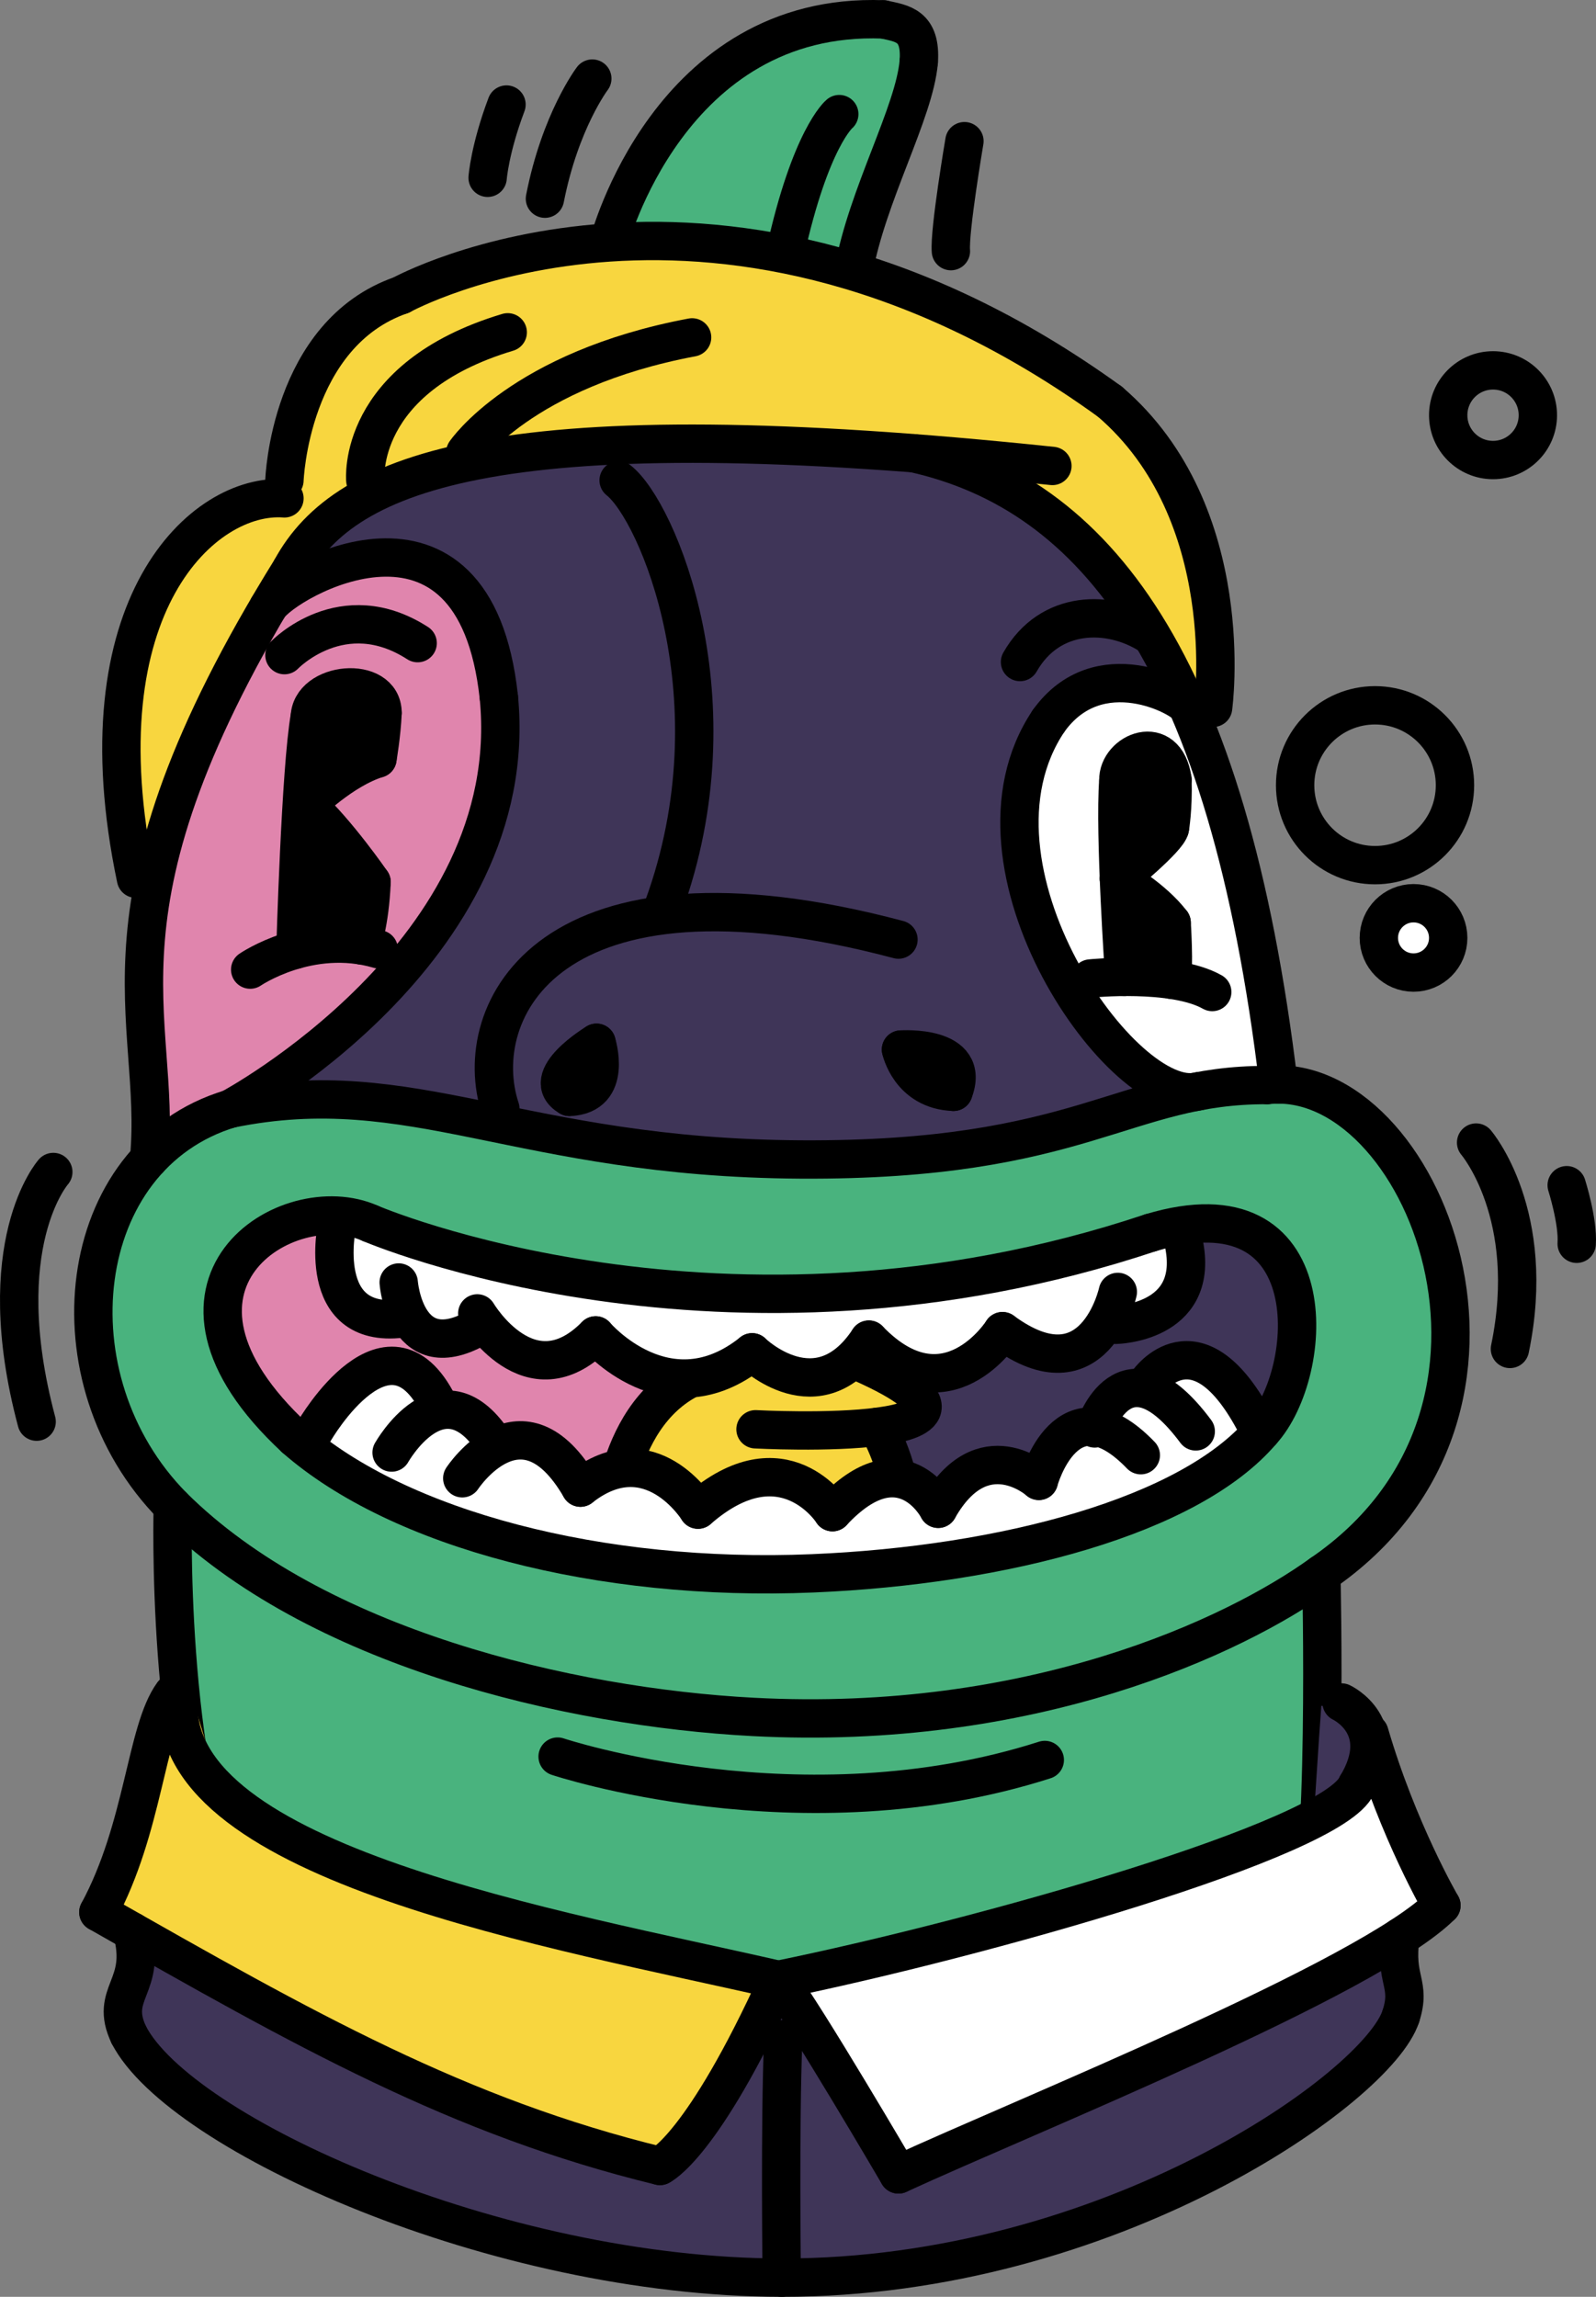 <svg version="1.1" xmlns="http://www.w3.org/2000/svg" xmlns:xlink="http://www.w3.org/1999/xlink" x="0px" y="0px"
	 viewBox="0 0 353.825 509.189" style="enable-background:new 0 0 353.825 509.189;" xml:space="preserve">
<rect x="0" y="0" width="353.825" height="509.189" fill="#808080" stroke="none"/>
<g id="n0401">
	<g>
		<g>
			<path style="fill:#49B37E;" d="M56.816,437.815c-2.667-2-15.077-26.37-16.205-56.852c-1.128-30.481,1.128-60.242,0-64.695
				c-1.128-4.453,87.577,49.547,87.577,49.547l159.367-24l5.381,9.439c0,0-5.31,71.44-5.381,75.668
				c-0.071,4.228-2.191,36.227-22.465,38.893c-20.273,2.667-169.102,19.333-199.688,0C34.816,446.482,56.816,437.815,56.816,437.815
				z"/>
			
				<path style="fill:none;stroke:#000000;stroke-width:8.504;stroke-linecap:round;stroke-linejoin:round;stroke-miterlimit:22.926;" d="
				M38.31,333.923c0,0-1.715,57.761,12.454,88.255"/>
			
				<path style="fill:none;stroke:#000000;stroke-width:8.504;stroke-linecap:round;stroke-linejoin:round;stroke-miterlimit:22.926;" d="
				M292.935,348.923c0,0,1.586,68.708-3.713,77.342"/>
		</g>
		<g>
			<polygon style="fill-rule:evenodd;clip-rule:evenodd;fill:#3F3558;" points="292.933,378.16 299.894,379.088 303.595,384.225 
				303.119,390.913 299.173,397.985 291.251,403.235 291.91,393.127 292.443,384.965 292.933,378.16 			"/>
			<polygon style="fill-rule:evenodd;clip-rule:evenodd;fill:#FFFFFF;" points="172.559,438.923 186.208,460.274 199.183,482.048 
				226.681,469.927 251.453,459.041 276.371,446.246 302.316,434.281 319.558,422.423 313.357,406.093 306.505,384.824 
				301.796,394.024 283.908,406.714 254.808,417.184 231.949,424.176 204.96,431.354 187.041,435.78 172.559,438.923 			"/>
			<polygon style="fill-rule:evenodd;clip-rule:evenodd;fill:#F8D63F;" points="146.309,480.173 157.261,467.65 165.117,454.185 
				172.559,438.923 153.251,434.373 123.597,426.897 94.086,418.385 68.395,409.178 50.764,400.178 45.8,386.857 42.954,377.429 
				37.184,378.173 32.795,389.477 29.699,402.765 26.06,414.56 21.809,423.923 39.951,434.212 58.905,444.681 78.782,454.978 
				101.537,465.382 121.92,473.094 146.309,480.173 			"/>
			<polygon style="fill-rule:evenodd;clip-rule:evenodd;fill:#3F3558;" points="30.88,429.067 29.315,438.532 27.238,446.064 
				32.995,457.289 45.744,466.871 65.094,479.548 83.273,487.706 102.092,494.349 122.599,499.778 142.393,503.268 160.677,504.859 
				173.312,504.936 188.369,503.699 208.392,499.997 230.945,493.541 250.369,486.256 271.581,476.436 287.925,467.21 
				303.591,455.805 310.173,447.959 311.347,442.151 310.462,429.378 297.775,436.795 278.962,446.34 258.064,456.07 
				237.386,465.222 216.68,474.279 199.183,482.048 191.586,469.214 182.347,453.958 172.559,438.923 166.338,451.838 
				160.009,463.279 152.143,474.663 146.309,480.173 121.92,473.094 95.563,462.821 70.855,450.982 51.102,440.426 30.88,429.067 
							"/>
			
				<path style="fill:none;stroke:#000000;stroke-width:8.504;stroke-linecap:round;stroke-linejoin:round;stroke-miterlimit:22.926;" d="
				M39.566,377.429c-1.256,35.804,83.867,50.244,132.993,61.494"/>
			
				<path style="fill:none;stroke:#000000;stroke-width:8.504;stroke-linecap:round;stroke-linejoin:round;stroke-miterlimit:22.926;" d="
				M300.808,395.798c-5.25,12-83.913,34.074-128.25,43.125"/>
			
				<path style="fill:none;stroke:#000000;stroke-width:8.504;stroke-linecap:round;stroke-linejoin:round;stroke-miterlimit:22.926;" d="
				M199.183,482.048c0,0-20.625-35.25-26.624-43.125"/>
			
				<path style="fill:none;stroke:#000000;stroke-width:8.504;stroke-linecap:round;stroke-linejoin:round;stroke-miterlimit:22.926;" d="
				M146.309,480.173c0,0,9.375-4.125,26.25-41.25"/>
			
				<path style="fill:none;stroke:#000000;stroke-width:8.504;stroke-linecap:round;stroke-linejoin:round;stroke-miterlimit:22.926;" d="
				M38.31,375.489c-6,8.25-6.376,29.684-16.501,48.434"/>
			
				<path style="fill:none;stroke:#000000;stroke-width:8.504;stroke-linecap:round;stroke-linejoin:round;stroke-miterlimit:22.926;" d="
				M146.309,480.173c-44.625-10.875-78.695-30.166-124.5-56.25"/>
			
				<path style="fill:none;stroke:#000000;stroke-width:8.504;stroke-linecap:round;stroke-linejoin:round;stroke-miterlimit:22.926;" d="
				M319.558,422.423c-16.125,16.125-91.875,46.5-120.375,59.625"/>
			
				<path style="fill:none;stroke:#000000;stroke-width:8.504;stroke-linecap:round;stroke-linejoin:round;stroke-miterlimit:22.926;" d="
				M297.423,377.429c0,0,11.26,5.244,3.385,18.369"/>
			
				<path style="fill:none;stroke:#000000;stroke-width:8.504;stroke-linecap:round;stroke-linejoin:round;stroke-miterlimit:22.926;" d="
				M319.558,422.423c0,0-9.664-16.577-15.963-38.198"/>
			
				<path style="fill:none;stroke:#000000;stroke-width:8.504;stroke-linecap:round;stroke-linejoin:round;stroke-miterlimit:22.926;" d="
				M28.559,451.11c11.318,21.958,81.444,53.759,144.753,53.826c72.746,0.077,132.183-42.244,137.247-57.951"/>
			
				<path style="fill:none;stroke:#000000;stroke-width:8.504;stroke-linecap:round;stroke-linejoin:round;stroke-miterlimit:22.926;" d="
				M310.462,429.378c-1.353,9.742,2.469,10.272,0.098,17.607"/>
			
				<path style="fill:none;stroke:#000000;stroke-width:8.504;stroke-linecap:round;stroke-linejoin:round;stroke-miterlimit:22.926;" d="
				M29.279,428.173c3.375,12.376-5.184,13.562-0.72,22.938"/>
			
				<path style="fill:none;stroke:#000000;stroke-width:8.504;stroke-linecap:round;stroke-linejoin:round;stroke-miterlimit:22.926;" d="
				M173.312,504.936c0,0-0.455-33.974,0.33-52.889"/>
		</g>
	</g>
</g>
<g id="n0402_1_">
	<g>
		<polygon style="fill-rule:evenodd;clip-rule:evenodd;fill:#49B37E;" points="134.969,53.753 142.214,36.681 154.005,20.789 
			171.772,8.522 195.81,4.297 202.205,6.947 203.685,13.672 199.717,28.247 195.081,40.411 189.21,60.162 174.06,56.047 
			154.309,53.738 134.969,53.753 		"/>
		
			<path style="fill:none;stroke:#000000;stroke-width:8.504;stroke-linecap:round;stroke-linejoin:round;stroke-miterlimit:22.926;" d="
			M186.06,25.297c0,0-6.375,5.25-12,30.75"/>
		
			<path style="fill:none;stroke:#000000;stroke-width:8.504;stroke-linecap:round;stroke-linejoin:round;stroke-miterlimit:22.926;" d="
			M131.31,17.422c0,0-7.125,9.375-10.5,26.625"/>
		
			<path style="fill:none;stroke:#000000;stroke-width:8.504;stroke-linecap:round;stroke-linejoin:round;stroke-miterlimit:22.926;" d="
			M108.105,39.418c0,0,0.458-6.358,4.181-16.241"/>
		
			<path style="fill:none;stroke:#000000;stroke-width:8.504;stroke-linecap:round;stroke-linejoin:round;stroke-miterlimit:22.926;" d="
			M213.81,31.297c0,0-3.375,19.875-3,24.375"/>
		
			<path style="fill:none;stroke:#000000;stroke-width:8.504;stroke-linecap:round;stroke-linejoin:round;stroke-miterlimit:22.926;" d="
			M195.81,4.297c4.229,0.92,8.438,1.312,7.875,9.375"/>
		
			<path style="fill:none;stroke:#000000;stroke-width:8.504;stroke-linecap:round;stroke-linejoin:round;stroke-miterlimit:22.926;" d="
			M189.21,60.162c3-16.875,13.537-35.24,14.475-46.49"/>
		
			<path style="fill:none;stroke:#000000;stroke-width:8.504;stroke-linecap:round;stroke-linejoin:round;stroke-miterlimit:22.926;" d="
			M134.969,53.753c0,0,13.31-51.237,60.841-49.456"/>
	</g>
</g>
<g id="n0403">
	<g>
		<path style="fill-rule:evenodd;clip-rule:evenodd;fill:#E085AD;" d="M129.667,266.186c-1.242,16.184,8.322-10.764,2.848,0
			c-5.474,10.765-7.412,5.092,2.444,13.384c9.856,8.291,28.599,13.499,25.56,30.805c-3.038,17.307-11.508,45.436-34.273,42.148
			c-22.765-3.288-76.882-12.454-76.882-12.454s-18.511-52.458-11.055-79.059C39.552,256.577,130.909,250.003,129.667,266.186z"/>
		<path style="fill-rule:evenodd;clip-rule:evenodd;fill:#3F3558;" d="M292.737,345.714c0,0-138.187,19.718-164.054,8.163
			c-25.867-11.557,82.461-25.642-44.624-89.188c-2.211-1.105,196.876-2.202,196.876-2.202s10.287,11.906,8.287,27.773
			c-2,15.868,3.935,25.756,3.935,25.756L292.737,345.714"/>
		<g>
			<path style="fill-rule:evenodd;clip-rule:evenodd;fill:#F8D63F;" d="M198.046,325.562l-3.524-9.246l6.438-1.347l3.555-3.351
				l-3.278-3.962l-7.659-4.328l-6.499-0.404c0,0-10.013-8.942-36.524,2.658c-4.739,3.149-7.291,8.219-7.291,8.219l-3.24,5.759
				l-4.708,21.165l11.25,1.007l8,1.75l6.283-2.757l7.801-2.09l7.939,1.847l9.423,0.243l6.539-1.493l7.765-0.75L198.046,325.562z"/>
			
				<path style="fill:none;stroke:#000000;stroke-width:8.504;stroke-linecap:round;stroke-linejoin:round;stroke-miterlimit:22.926;" d="
				M189.069,301.298c44.636,19.126-21.574,15.562-21.574,15.562"/>
			
				<path style="fill:none;stroke:#000000;stroke-width:8.504;stroke-linecap:round;stroke-linejoin:round;stroke-miterlimit:22.926;" d="
				M194.522,316.316c0,0,5.794,9.246,5.794,22.166"/>
			
				<path style="fill:none;stroke:#000000;stroke-width:8.504;stroke-linecap:round;stroke-linejoin:round;stroke-miterlimit:22.926;" d="
				M135.316,340.726c0,0,0-26.243,17.777-35.162c0,0,11.855-9.648,35.976-4.266"/>
		</g>
		<g>
			<polygon style="fill-rule:evenodd;clip-rule:evenodd;fill:#F8D63F;" points="29.31,187.672 35.701,188.453 41.53,170.679 
				50.401,151.109 60.686,132.54 72.363,116.287 87.705,107.141 112.932,100.839 144.787,98.449 169.312,98.626 198.88,100.205 
				224.555,109.009 243.171,124.263 252.371,136.221 259.806,149.186 263.352,156.788 268.935,156.922 269.069,138.513 
				265.61,120.11 257.449,102.148 242.292,86.38 224.451,75.248 197.178,62.8 169.47,55.511 141.188,53.467 115.879,56.371 
				92.691,63.62 75.881,73.329 66,88.828 63.06,102.172 64.126,108.381 50.851,114.151 37.158,127.924 29.598,144.295 
				26.842,163.02 29.31,187.672 			"/>
			<polygon style="fill-rule:evenodd;clip-rule:evenodd;fill:#E085AD;" points="33.052,256.953 44.206,248.535 56.224,242.734 
				72.947,230.525 87.482,216.513 102.321,195.303 109.471,175.471 110.196,151.462 103.468,132.594 89.778,123.925 70.277,127.218 
				60.686,132.54 47.527,156.934 38.146,180.996 32.932,202.45 32.145,226.161 33.091,240.172 33.052,256.953 			"/>
			<polygon style="fill-rule:evenodd;clip-rule:evenodd;" points="65.496,210.549 73.572,209.229 80.153,209.593 82.371,195.547 
				75.63,186.623 68.063,178.395 76.747,171.511 83.684,168.171 84.808,158.047 80.766,152.84 76.55,152.439 68.901,157.604 
				67.775,166.291 65.922,198.343 65.496,210.549 			"/>
			<path style="fill-rule:evenodd;clip-rule:evenodd;fill:#FFFFFF;" d="M264.816,242.095c0.947-0.183-10.966-4.027-10.966-4.027
				l-11.796-12.061l-10.761-18.974l-5.16-21.07l1.045-13.978l6.644-13.885l11.414-6.432l18.106,5.097l6.012,15.79l6.091,21.524
				l3.134,14.559l2.705,15.703l2.182,16.072L264.816,242.095L264.816,242.095z"/>
			<polygon style="fill-rule:evenodd;clip-rule:evenodd;" points="249.243,216.57 255.475,216.757 259.72,217.21 259.746,204.547 
				251.316,196.906 252.373,191.143 259.371,183.546 259.962,174.373 258.162,168.246 251.736,167.102 247.933,173.046 
				247.813,187.308 248.478,203.792 249.243,216.57 			"/>
			<path style="fill-rule:evenodd;clip-rule:evenodd;fill:#49B37E;" d="M318.54,275.355l-12.215-22.79l-15.639-10.98l-29.034,2.161
				l-29.523,7.529l-29.989,4.893l-29.357,0.816l-29.839-2.199l-26.204-4.413l-25.344-4.896l-24.553-1.645l-18.794,2.996
				l-14.997,10.126l-7.039,10.257l-4.405,13.449l-0.53,17.004l4.968,18.256l12.263,18.004l6.676,6.073l-0.481-4.762l0.481,4.762
				l10.48,9.014l13.804,7.157l33.839,11.715l22.866,6.427l23.143,5.874l24.315,5.73l23.51-5.258l32.25-8.379l33.832-10.348
				l27.072-10.674l2.838-2.331l0,0h3.881h-3.881l10.002-8.207l9.533-11.987l6.797-15.727l2.26-19.581L318.54,275.355z
				 M271.353,325.411c-20.913,10.406-38.679,25.792-104.608,23.599c-65.929-2.193-108.596-34.213-108.596-34.213
				s-14.791-16.726-6.062-34.02c8.729-17.294,21.731-14.825,34.729-9.224c12.998,5.602,54.589,15.622,86.596,14.36
				c32.007-1.262,83.186-8.993,92.795-14.712c9.609-5.719,18.62,5.832,19.95,13.116
				C287.487,291.603,292.266,315.005,271.353,325.411z"/>
			<polygon style="fill-rule:evenodd;clip-rule:evenodd;fill:#3F3558;" points="60.686,133.011 68.177,121.18 78.844,111.977 
				97.219,104.48 112.932,101.309 128.859,100.114 152.996,98.979 176.998,99.507 198.88,100.676 214.827,104.733 228.297,112.545 
				239.257,121.526 251.288,135.283 259.392,148.833 263.341,157.235 248.431,151.911 236.149,156.258 229.31,167.999 
				226.011,183.562 228.809,200.53 234.388,214.21 243.359,227.811 251.517,236.153 264.816,242.565 246.891,247.981 
				225.871,253.202 198.523,256.912 173.809,257.426 147.369,255.582 121.796,251.694 95.935,246.712 73.863,244.236 
				56.224,243.204 68.106,234.886 82.066,222.692 93.407,209.793 103.355,193.708 109.471,175.941 110.849,158.621 107.576,141.081 
				100.737,129.885 88.445,124.211 76.587,125.389 68.486,128.54 60.686,133.011 			"/>
			<polygon style="fill-rule:evenodd;clip-rule:evenodd;fill:#FFFFFF;" points="75.433,269.542 74.793,277.065 76.128,285.938 
				83.284,291.141 90.895,294.445 99.395,294.716 106.863,292.365 111.862,298.02 120.197,301.545 128.657,298.935 132.989,297.034 
				140.96,302.606 150.555,305.583 160.426,303.434 166.745,299.797 172.562,303.696 180.518,305.333 188.074,302.173 
				192.621,296.984 199.419,300.792 208.787,303.735 217.642,301.906 222.857,295.615 231.142,301.31 238.802,302.239 
				246.615,295.131 254.222,293.331 261.162,288.64 262.451,280.802 261.257,271.823 250.259,274.847 238.207,278.3 222.478,281.89 
				207.294,284.408 193.921,285.882 183.778,286.545 168.396,286.817 147.376,285.772 127.517,283.271 109.272,279.614 
				96.403,276.166 75.433,269.542 			"/>
			<path style="fill-rule:evenodd;clip-rule:evenodd;fill:#FFFFFF;" d="M68.182,321.145l3.827-6.772l6.637-8.36l8.619-3.721
				l8.274,6.77l2.143,4.436l7.404,3.451l4.096,5.162l10.143-1.454l8.709,8.065l11.067-3.292l10.596,3.743l6.078,4.629l11.322-5.529
				l10.847,1.067l6.306,5.455l9.351-6.265l12.551,2.403c0,0,3.582,4.085,2.906,3.564c-0.678-0.522,9.998-7.695,9.998-7.695
				l11.252,1.496l6.43-9.611l5.945-2.014l5.23-7.637l6.582-2.676l5.223-5.652l7.455-0.592l5.732,7.003l6.197,10.909l-8.534,7.444
				l-14.567,8.053l-16.57,6.027l-15.98,4.017l-19.199,3.202l-19.864,1.815l-17.046,0.41l-18.75-0.925l-21.131-2.886l-21.915-5.416
				l-17.248-6.579l-11.457-6.052L68.182,321.145L68.182,321.145z"/>
			
				<path style="fill:none;stroke:#000000;stroke-width:8.504;stroke-linecap:round;stroke-linejoin:round;stroke-miterlimit:22.926;" d="
				M38.31,333.923c-27.75-28.125-22.125-77.626,12.75-88.125"/>
			
				<path style="fill:none;stroke:#000000;stroke-width:8.504;stroke-linecap:round;stroke-linejoin:round;stroke-miterlimit:22.926;" d="
				M292.935,348.923c-19.404,13.988-64.379,34.955-126.004,31.703c-40.798-2.153-97.104-15.335-128.621-46.703"/>
			
				<path style="fill:none;stroke:#000000;stroke-width:8.504;stroke-linecap:round;stroke-linejoin:round;stroke-miterlimit:22.926;" d="
				M280.935,240.547c34.125-3.75,65.25,72,12,108.375"/>
			
				<path style="fill:none;stroke:#000000;stroke-width:8.504;stroke-linecap:round;stroke-linejoin:round;stroke-miterlimit:22.926;" d="
				M51.06,245.797c40.5-8.25,63.891,10.874,126.375,11.25c62.482,0.376,71.916-16.622,103.5-16.5"/>
			
				<path style="fill:none;stroke:#000000;stroke-width:8.504;stroke-linecap:round;stroke-linejoin:round;stroke-miterlimit:22.926;" d="
				M110.924,245.797c-7.108-21.476,10.635-58.124,88.261-37.5"/>
			
				<path style="fill:none;stroke:#000000;stroke-width:8.504;stroke-linecap:round;stroke-linejoin:round;stroke-miterlimit:22.926;" d="
				M137.149,106.482c8.626,6.75,26.581,48.852,9.938,94.51"/>
			
				<path style="fill:none;stroke:#000000;stroke-width:8.504;stroke-linecap:round;stroke-linejoin:round;stroke-miterlimit:22.926;" d="
				M64.56,126.172c12-22.125,47.25-35.625,168.75-22.875"/>
			
				<path style="fill:none;stroke:#000000;stroke-width:8.504;stroke-linecap:round;stroke-linejoin:round;stroke-miterlimit:22.926;" d="
				M103.149,100.297c0,0,12.41-18.375,50.285-25.5"/>
			
				<path style="fill:none;stroke:#000000;stroke-width:8.504;stroke-linecap:round;stroke-linejoin:round;stroke-miterlimit:22.926;" d="
				M80.992,106.482c0,0-2.176-22.685,31.567-32.81"/>
			
				<path style="fill:none;stroke:#000000;stroke-width:8.504;stroke-linecap:round;stroke-linejoin:round;stroke-miterlimit:22.926;" d="
				M88.935,65.422c0,0,70.5-39,157.125,23.625"/>
			
				<path style="fill:none;stroke:#000000;stroke-width:8.504;stroke-linecap:round;stroke-linejoin:round;stroke-miterlimit:22.926;" d="
				M268.935,156.922c0,0,6-43.125-22.875-67.875"/>
			
				<path style="fill:none;stroke:#000000;stroke-width:8.504;stroke-linecap:round;stroke-linejoin:round;stroke-miterlimit:22.926;" d="
				M63.06,106.482c0,0,1.114-32.483,25.875-41.06"/>
			
				<path style="fill:none;stroke:#000000;stroke-width:8.504;stroke-linecap:round;stroke-linejoin:round;stroke-miterlimit:22.926;" d="
				M63.06,110.482c-17.84-1.327-45.661,23.576-32.91,84.326"/>
			
				<path style="fill:none;stroke:#000000;stroke-width:8.504;stroke-linecap:round;stroke-linejoin:round;stroke-miterlimit:22.926;" d="
				M63.06,145.238c0,0,12.814-13.416,29.531-2.66"/>
			
				<path style="fill:none;stroke:#000000;stroke-width:8.504;stroke-linecap:round;stroke-linejoin:round;stroke-miterlimit:22.926;" d="
				M226.133,146.764c6.637-11.654,19.879-11.642,28.75-6"/>
			
				<path style="fill:none;stroke:#000000;stroke-width:8.504;stroke-linecap:round;stroke-linejoin:round;stroke-miterlimit:22.926;" d="
				M202.56,100.48c40.125,9,69.651,45.768,80.904,139.933"/>
			
				<path style="fill:none;stroke:#000000;stroke-width:8.504;stroke-linecap:round;stroke-linejoin:round;stroke-miterlimit:22.926;" d="
				M33.052,256.953c3-31.875-15.441-55.15,31.507-130.781"/>
			
				<path style="fill:none;stroke:#000000;stroke-width:8.504;stroke-linecap:round;stroke-linejoin:round;stroke-miterlimit:22.926;" d="
				M59.455,134.624c3.498-5.842,45.765-30.144,51.136,19.955"/>
			
				<path style="fill:none;stroke:#000000;stroke-width:8.504;stroke-linecap:round;stroke-linejoin:round;stroke-miterlimit:22.926;" d="
				M51.06,245.797c0,0,65.062-34.688,59.531-91.219"/>
			
				<path style="fill:none;stroke:#000000;stroke-width:8.504;stroke-linecap:round;stroke-linejoin:round;stroke-miterlimit:22.926;" d="
				M55.466,214.953c0,0,13.125-9,28.5-4.5"/>
			
				<path style="fill:none;stroke:#000000;stroke-width:8.504;stroke-linecap:round;stroke-linejoin:round;stroke-miterlimit:22.926;" d="
				M265.763,241.913c-16.322,4.316-55.025-49.741-33.297-82.085"/>
			
				<path style="fill:none;stroke:#000000;stroke-width:8.504;stroke-linecap:round;stroke-linejoin:round;stroke-miterlimit:22.926;" d="
				M263.352,156.788c-0.956-2.157-19.823-12.449-30.886,3.04"/>
			
				<path style="fill:none;stroke:#000000;stroke-width:8.504;stroke-linecap:round;stroke-linejoin:round;stroke-miterlimit:22.926;" d="
				M123.622,389.423c0,0,54,18.058,108,0.75"/>
			
				<path style="fill:none;stroke:#000000;stroke-width:8.504;stroke-linecap:round;stroke-linejoin:round;stroke-miterlimit:22.926;" d="
				M327.247,253.297c0,0,13.688,15.938,7.5,45.75"/>
			
				<path style="fill:none;stroke:#000000;stroke-width:8.504;stroke-linecap:round;stroke-linejoin:round;stroke-miterlimit:22.926;" d="
				M347.329,262.75c0,0,2.555,8.065,2.213,12.985"/>
			
				<path style="fill:none;stroke:#000000;stroke-width:8.504;stroke-linecap:round;stroke-linejoin:round;stroke-miterlimit:22.926;" d="
				M11.816,259.822c0,0-14.194,15.976-3.694,55.351"/>
			
				<path style="fill:none;stroke:#000000;stroke-width:8.504;stroke-linecap:round;stroke-linejoin:round;stroke-miterlimit:22.926;" d="
				M199.747,232.673c0,0,1.875,9,11.625,9.375"/>
			
				<path style="fill:none;stroke:#000000;stroke-width:8.504;stroke-linecap:round;stroke-linejoin:round;stroke-miterlimit:22.926;" d="
				M132.247,231.172c0,0,3.75,11.626-6,12.001"/>
			
				<path style="fill:none;stroke:#000000;stroke-width:8.504;stroke-linecap:round;stroke-linejoin:round;stroke-miterlimit:22.926;" d="
				M199.747,232.673c0,0,15.75-1.126,11.625,9.375"/>
			
				<path style="fill:none;stroke:#000000;stroke-width:8.504;stroke-linecap:round;stroke-linejoin:round;stroke-miterlimit:22.926;" d="
				M132.247,231.172c0,0-13.126,7.876-6,12.001"/>
			
				<path style="fill:none;stroke:#000000;stroke-width:8.504;stroke-linecap:round;stroke-linejoin:round;stroke-miterlimit:22.926;" d="
				M241.746,216.922c0,0,18.375-1.875,27,3"/>
			
				<path style="fill:none;stroke:#000000;stroke-width:8.504;stroke-linecap:round;stroke-linejoin:round;stroke-miterlimit:22.926;" d="
				M247.933,173.046c-0.188-6.375,10.5-10.874,12-0.188"/>
			
				<path style="fill:none;stroke:#000000;stroke-width:8.504;stroke-linecap:round;stroke-linejoin:round;stroke-miterlimit:22.926;" d="
				M249.243,216.57c0,0-2.205-31.715-1.31-43.523"/>
			
				<path style="fill:none;stroke:#000000;stroke-width:8.504;stroke-linecap:round;stroke-linejoin:round;stroke-miterlimit:22.926;" d="
				M259.371,183.546c0,0,0.75-4.312,0.562-10.688"/>
			
				<path style="fill:none;stroke:#000000;stroke-width:8.504;stroke-linecap:round;stroke-linejoin:round;stroke-miterlimit:22.926;" d="
				M248.06,194.821c0,0,11.023-8.998,11.311-11.275"/>
			
				<path style="fill:none;stroke:#000000;stroke-width:8.504;stroke-linecap:round;stroke-linejoin:round;stroke-miterlimit:22.926;" d="
				M259.746,204.547c0,0,0.645,10.121-0.025,12.663"/>
			
				<path style="fill:none;stroke:#000000;stroke-width:8.504;stroke-linecap:round;stroke-linejoin:round;stroke-miterlimit:22.926;" d="
				M248.06,194.821c0,0,7.561,4.288,11.686,9.726"/>
			
				<path style="fill:none;stroke:#000000;stroke-width:8.504;stroke-linecap:round;stroke-linejoin:round;stroke-miterlimit:22.926;" d="
				M68.683,159.171c0-8.062,16.125-9.562,16.125-1.124"/>
			
				<path style="fill:none;stroke:#000000;stroke-width:8.504;stroke-linecap:round;stroke-linejoin:round;stroke-miterlimit:22.926;" d="
				M65.496,210.549c0,0,1.147-40.296,3.199-51.743"/>
			
				<path style="fill:none;stroke:#000000;stroke-width:8.504;stroke-linecap:round;stroke-linejoin:round;stroke-miterlimit:22.926;" d="
				M83.684,168.171c0,0,0.936-5.437,1.124-10.124"/>
			
				<path style="fill:none;stroke:#000000;stroke-width:8.504;stroke-linecap:round;stroke-linejoin:round;stroke-miterlimit:22.926;" d="
				M68.063,178.395c0,0,7.745-7.787,15.62-10.224"/>
			
				<path style="fill:none;stroke:#000000;stroke-width:8.504;stroke-linecap:round;stroke-linejoin:round;stroke-miterlimit:22.926;" d="
				M82.371,195.547c0,0-7.614-11.052-14.307-17.151"/>
			
				<path style="fill:none;stroke:#000000;stroke-width:8.504;stroke-linecap:round;stroke-linejoin:round;stroke-miterlimit:22.926;" d="
				M80.153,209.593c0,0,1.842-4.858,2.217-14.046"/>
			
				<path style="fill:none;stroke:#000000;stroke-width:8.504;stroke-linecap:round;stroke-linejoin:round;stroke-miterlimit:22.926;" d="
				M82.089,271.202c0,0,78.188,33.75,173.063,2.062"/>
			
				<path style="fill:none;stroke:#000000;stroke-width:8.504;stroke-linecap:round;stroke-linejoin:round;stroke-miterlimit:22.926;" d="
				M279.714,317.327c12-13.124,14.625-55.875-24.562-44.062"/>
			
				<path style="fill:none;stroke:#000000;stroke-width:8.504;stroke-linecap:round;stroke-linejoin:round;stroke-miterlimit:22.926;" d="
				M82.089,271.202c-18.375-8.25-53.25,13.689-16.688,47.626"/>
			
				<path style="fill:none;stroke:#000000;stroke-width:8.504;stroke-linecap:round;stroke-linejoin:round;stroke-miterlimit:22.926;" d="
				M279.714,317.327c-15.918,18.694-56.998,29.687-99.572,31.468c-47.11,1.971-91.736-9.774-114.741-29.967"/>
			
				<path style="fill:none;stroke:#000000;stroke-width:8.504;stroke-linecap:round;stroke-linejoin:round;stroke-miterlimit:22.926;" d="
				M166.745,299.797c0,0,14.625,14.25,25.875-2.812"/>
			
				<path style="fill:none;stroke:#000000;stroke-width:8.504;stroke-linecap:round;stroke-linejoin:round;stroke-miterlimit:22.926;" d="
				M222.246,295.109c0,0-12.43,19.688-29.625,1.875"/>
			
				<path style="fill:none;stroke:#000000;stroke-width:8.504;stroke-linecap:round;stroke-linejoin:round;stroke-miterlimit:22.926;" d="
				M247.813,286.409c0,0-5.13,23.723-25.567,8.7"/>
			
				<path style="fill:none;stroke:#000000;stroke-width:8.504;stroke-linecap:round;stroke-linejoin:round;stroke-miterlimit:22.926;" d="
				M247.326,293.703c0,0,18.423-0.28,15.235-17.53"/>
			
				<path style="fill:none;stroke:#000000;stroke-width:8.504;stroke-linecap:round;stroke-linejoin:round;stroke-miterlimit:22.926;" d="
				M254.496,306.359c0,0,10.594-15.188,23.422,8.438"/>
			
				<path style="fill:none;stroke:#000000;stroke-width:8.504;stroke-linecap:round;stroke-linejoin:round;stroke-miterlimit:22.926;" d="
				M242.683,316.672c0,0,6.56-20.625,22.406,0.655"/>
			
				<path style="fill:none;stroke:#000000;stroke-width:8.504;stroke-linecap:round;stroke-linejoin:round;stroke-miterlimit:22.926;" d="
				M230.308,328.297c0,0,6.175-22.733,22.602-5.693"/>
			
				<path style="fill:none;stroke:#000000;stroke-width:8.504;stroke-linecap:round;stroke-linejoin:round;stroke-miterlimit:22.926;" d="
				M132.058,296.047c0,0,15.938,18.75,34.688,3.75"/>
			
				<path style="fill:none;stroke:#000000;stroke-width:8.504;stroke-linecap:round;stroke-linejoin:round;stroke-miterlimit:22.926;" d="
				M105.808,291.172c0,0,11.626,19.688,26.25,4.875"/>
			
				<path style="fill:none;stroke:#000000;stroke-width:8.504;stroke-linecap:round;stroke-linejoin:round;stroke-miterlimit:22.926;" d="
				M88.387,284.318c0,0,1.507,20.124,18.75,9.189"/>
			
				<path style="fill:none;stroke:#000000;stroke-width:8.504;stroke-linecap:round;stroke-linejoin:round;stroke-miterlimit:22.926;" d="
				M74.722,271.554c0,0-5.006,23.114,14.307,20.761"/>
			
				<path style="fill:none;stroke:#000000;stroke-width:8.504;stroke-linecap:round;stroke-linejoin:round;stroke-miterlimit:22.926;" d="
				M69.716,317.174c0,0,16.78-29.003,28.029-4.627"/>
			
				<path style="fill:none;stroke:#000000;stroke-width:8.504;stroke-linecap:round;stroke-linejoin:round;stroke-miterlimit:22.926;" d="
				M86.816,322.018c0,0,10.929-19.449,22.367-2.707"/>
			
				<path style="fill:none;stroke:#000000;stroke-width:8.504;stroke-linecap:round;stroke-linejoin:round;stroke-miterlimit:22.926;" d="
				M102.483,327.721c0,0,13.262-20.237,26.2,2.075"/>
			
				<path style="fill:none;stroke:#000000;stroke-width:8.504;stroke-linecap:round;stroke-linejoin:round;stroke-miterlimit:22.926;" d="
				M154.745,334.672c0,0-10.552-17.054-26.062-4.876"/>
			
				<path style="fill:none;stroke:#000000;stroke-width:8.504;stroke-linecap:round;stroke-linejoin:round;stroke-miterlimit:22.926;" d="
				M184.558,335.234c0,0-10.875-17.064-29.813-0.562"/>
			
				<path style="fill:none;stroke:#000000;stroke-width:8.504;stroke-linecap:round;stroke-linejoin:round;stroke-miterlimit:22.926;" d="
				M207.996,334.484c0,0-8.062-15.75-23.438,0.75"/>
			
				<path style="fill:none;stroke:#000000;stroke-width:8.504;stroke-linecap:round;stroke-linejoin:round;stroke-miterlimit:22.926;" d="
				M230.308,328.297c0,0-12.492-11.123-22.312,6.188"/>
		</g>
	</g>
</g>
<g id="n0404">
	<g>
		
			<path style="fill:none;stroke:#000000;stroke-width:8.504;stroke-linecap:round;stroke-linejoin:round;stroke-miterlimit:22.926;" d="
			M330.997,82.11c5.488,0,9.938,4.449,9.938,9.938c0,5.488-4.449,9.937-9.938,9.937c-5.488,0-9.938-4.449-9.938-9.937
			C321.06,86.56,325.509,82.11,330.997,82.11L330.997,82.11z"/>
		
			<path style="fill:none;stroke:#000000;stroke-width:8.504;stroke-linecap:round;stroke-linejoin:round;stroke-miterlimit:22.926;" d="
			M304.841,156.36c9.785,0,17.719,7.933,17.719,17.718c0,9.786-7.934,17.719-17.719,17.719c-9.785,0-17.719-7.933-17.719-17.719
			C287.122,164.293,295.056,156.36,304.841,156.36L304.841,156.36z"/>
		
			<path style="fill:#FFFFFF;stroke:#000000;stroke-width:8.504;stroke-linecap:round;stroke-linejoin:round;stroke-miterlimit:22.926;" d="
			M313.372,200.235c4.246,0,7.688,3.442,7.688,7.687c0,4.246-3.441,7.688-7.688,7.688s-7.688-3.442-7.688-7.688
			C305.685,203.677,309.126,200.235,313.372,200.235L313.372,200.235z"/>
	</g>
</g>
</svg>
